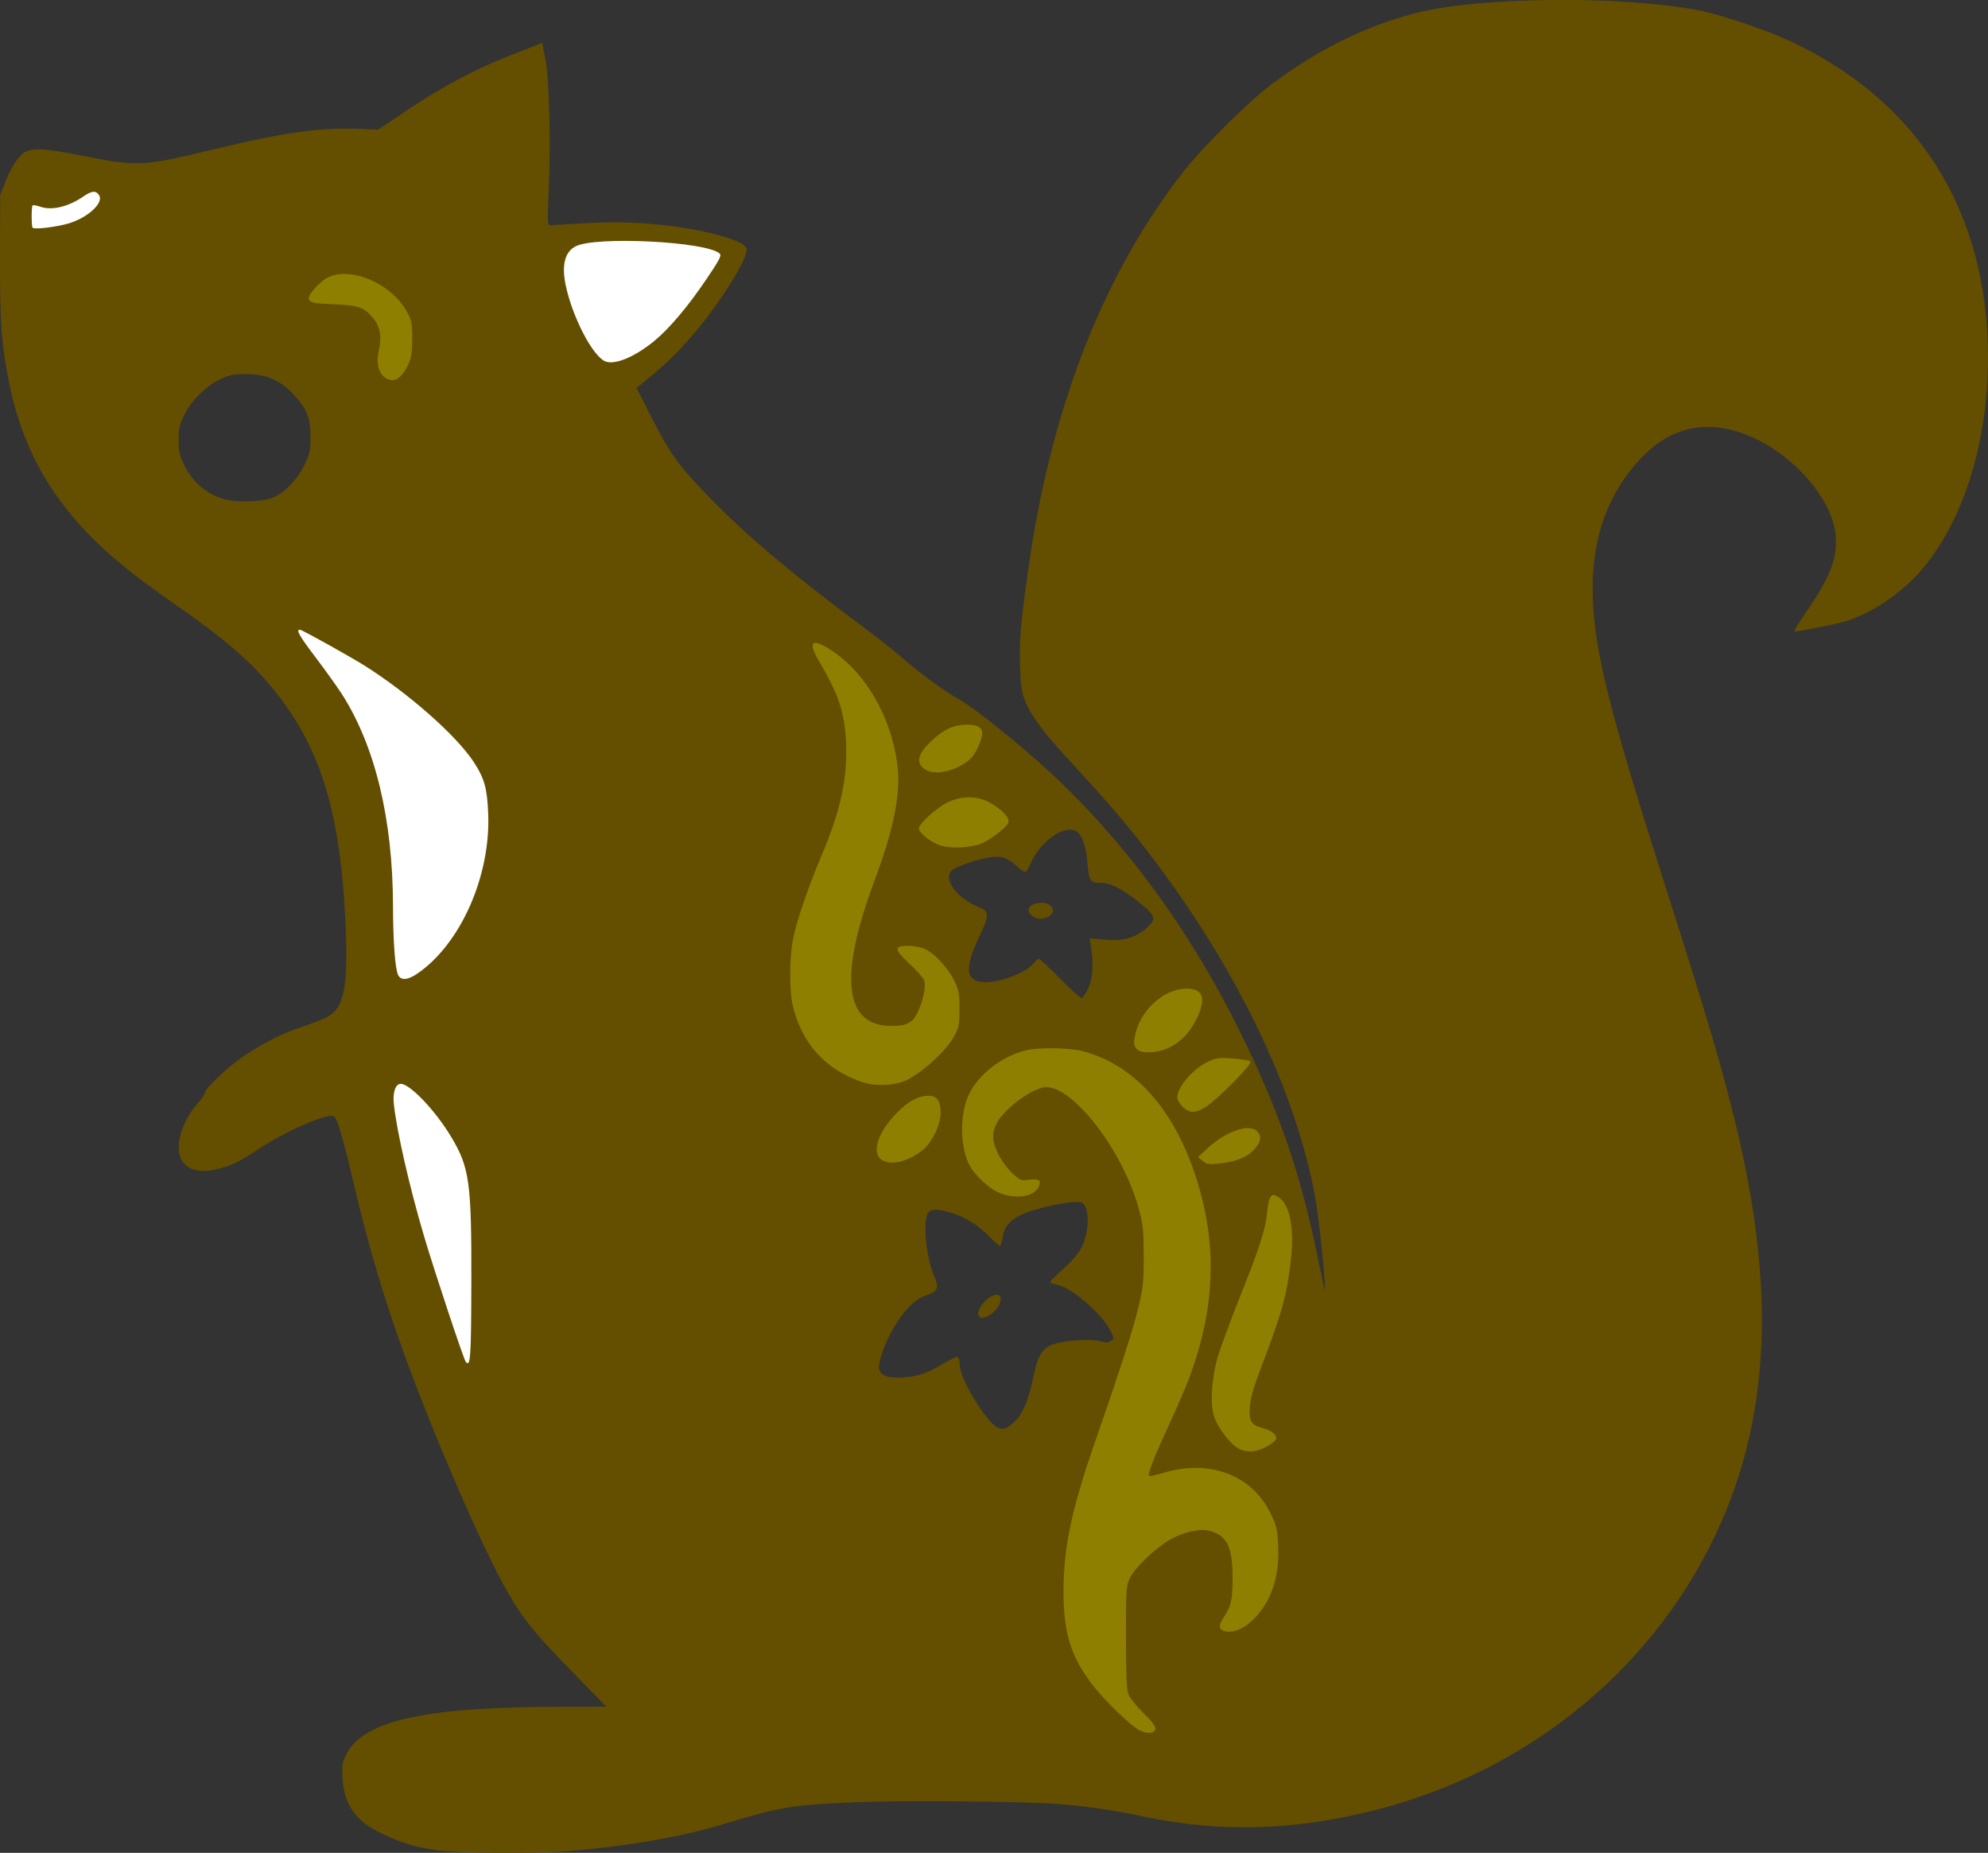 <?xml version="1.0" encoding="UTF-8" standalone="no"?>
<!-- Created with Inkscape (http://www.inkscape.org/) -->

<svg
   width="25.753mm"
   height="24mm"
   viewBox="0 0 25.753 24"
   version="1.1"
   id="svg66"
   inkscape:version="1.1.1 (3bf5ae0d25, 2021-09-20)"
   sodipodi:docname="squirrel3.svg"
   xmlns:inkscape="http://www.inkscape.org/namespaces/inkscape"
   xmlns:sodipodi="http://sodipodi.sourceforge.net/DTD/sodipodi-0.dtd"
   xmlns="http://www.w3.org/2000/svg"
   xmlns:svg="http://www.w3.org/2000/svg">
  <rect x="0" y="0" width="25.753" height="24" fill="#333333" stroke="none"/>
  <sodipodi:namedview
     id="namedview68"
     pagecolor="#ffffff"
     bordercolor="#666666"
     borderopacity="1.0"
     inkscape:pageshadow="2"
     inkscape:pageopacity="0.0"
     inkscape:pagecheckerboard="0"
     inkscape:document-units="mm"
     showgrid="false"
     inkscape:zoom="6.2217172"
     inkscape:cx="88.078578"
     inkscape:cy="84.221122"
     inkscape:window-width="2560"
     inkscape:window-height="1346"
     inkscape:window-x="-11"
     inkscape:window-y="-11"
     inkscape:window-maximized="1"
     inkscape:current-layer="layer6"
     fit-margin-top="0"
     fit-margin-left="0"
     fit-margin-right="0"
     fit-margin-bottom="0" />
  <defs
     id="defs63" />
  <g
     inkscape:groupmode="layer"
     id="layer6"
     inkscape:label="F.Mask">
    <path
       style="fill:#644e00;fill-opacity:1;stroke-width:0.023"
       d="M 5.654,23.965 C 5.386,23.929 5.21,23.875 4.95,23.752 4.606,23.589 4.457,23.379 4.437,23.03 c -0.009,-0.168 -0.004,-0.201 0.05,-0.307 0.222,-0.438 1.019,-0.614 2.774,-0.615 L 7.855,22.107 7.459,21.702 C 6.888,21.119 6.749,20.943 6.514,20.511 6.285,20.091 5.888,19.205 5.551,18.362 c -0.441,-1.102 -0.711,-1.944 -0.956,-2.978 -0.167,-0.703 -0.227,-0.906 -0.274,-0.925 -0.099,-0.038 -0.632,0.198 -0.997,0.442 -0.232,0.155 -0.355,0.211 -0.558,0.253 -0.331,0.068 -0.514,-0.118 -0.432,-0.438 0.041,-0.161 0.124,-0.313 0.236,-0.435 0.046,-0.05 0.083,-0.106 0.083,-0.125 0,-0.054 0.298,-0.337 0.491,-0.467 0.286,-0.192 0.512,-0.305 0.785,-0.394 0.141,-0.046 0.295,-0.109 0.342,-0.14 0.191,-0.126 0.239,-0.403 0.205,-1.182 C 4.41,10.485 4.141,9.635 3.491,8.867 3.214,8.539 2.869,8.245 2.302,7.853 1.633,7.39 1.255,7.067 0.935,6.684 0.511,6.178 0.251,5.627 0.115,4.942 0.018,4.456 -0.002,4.176 9.0816739e-5,3.326 L 0.002,2.53 0.062,2.375 C 0.135,2.186 0.219,2.049 0.303,1.983 0.395,1.911 0.576,1.919 1.062,2.016 1.781,2.161 1.847,2.157 2.771,1.934 3.682,1.713 4.165,1.646 4.682,1.67 L 4.896,1.68 5.315,1.401 C 5.738,1.118 6.172,0.889 6.585,0.728 6.708,0.68 6.856,0.622 6.916,0.598 l 0.108,-0.043 0.042,0.215 C 7.117,1.027 7.136,1.851 7.107,2.501 7.09,2.878 7.092,2.916 7.127,2.916 7.148,2.916 7.353,2.905 7.583,2.891 8.052,2.863 8.496,2.888 8.944,2.965 9.252,3.019 9.554,3.109 9.63,3.171 9.68,3.211 9.682,3.222 9.656,3.307 9.641,3.358 9.576,3.486 9.513,3.591 9.227,4.067 8.841,4.533 8.495,4.82 l -0.248,0.206 0.198,0.39 c 0.234,0.461 0.347,0.617 0.738,1.02 0.479,0.494 1.065,0.989 1.96,1.656 0.229,0.17 0.468,0.359 0.533,0.419 0.15,0.14 0.565,0.449 0.69,0.513 0.241,0.123 0.985,0.727 1.425,1.158 0.904,0.883 1.675,1.966 2.285,3.207 0.492,1.001 0.773,1.815 0.985,2.855 0.055,0.27 0.101,0.479 0.102,0.464 0.007,-0.122 -0.08,-0.957 -0.126,-1.206 C 16.784,14.143 16.045,12.592 14.964,11.158 14.643,10.731 14.384,10.426 13.889,9.89 13.514,9.485 13.363,9.283 13.277,9.071 13.234,8.966 13.222,8.884 13.214,8.622 c -0.011,-0.333 0.004,-0.516 0.103,-1.224 0.292,-2.103 0.978,-3.862 2.026,-5.19 0.248,-0.315 0.838,-0.898 1.126,-1.114 0.611,-0.458 1.232,-0.763 1.889,-0.929 0.836,-0.211 2.707,-0.223 3.686,-0.023 0.245,0.05 0.81,0.238 1.079,0.36 1.71,0.772 2.63,2.218 2.63,4.135 0,1.123 -0.337,2.167 -0.903,2.793 -0.248,0.274 -0.633,0.527 -0.946,0.62 -0.112,0.033 -0.604,0.131 -0.66,0.131 -0.011,0 0.058,-0.113 0.153,-0.252 C 23.703,7.486 23.8,7.24 23.781,6.953 23.749,6.442 23.159,5.802 22.535,5.6 22.068,5.448 21.655,5.544 21.31,5.884 20.829,6.359 20.604,6.983 20.634,7.759 c 0.026,0.689 0.223,1.472 0.903,3.606 0.57,1.789 0.73,2.324 0.916,3.066 0.539,2.148 0.491,3.802 -0.152,5.277 -0.802,1.84 -2.455,3.219 -4.474,3.735 -1.069,0.273 -2.022,0.298 -3.039,0.081 -0.334,-0.071 -0.68,-0.123 -1.03,-0.153 -0.451,-0.039 -2.02,-0.054 -2.691,-0.026 -0.807,0.034 -0.963,0.06 -1.708,0.287 -0.532,0.162 -1.275,0.289 -2.023,0.347 -0.442,0.034 -1.388,0.026 -1.681,-0.013 z m 7.513,-5.572 c 0.084,-0.088 0.167,-0.297 0.217,-0.545 0.056,-0.278 0.106,-0.367 0.241,-0.428 0.128,-0.057 0.502,-0.084 0.641,-0.045 0.065,0.018 0.096,0.016 0.128,-0.008 0.04,-0.03 0.04,-0.036 -0.014,-0.139 -0.117,-0.223 -0.504,-0.554 -0.687,-0.587 -0.048,-0.009 -0.088,-0.024 -0.088,-0.035 0,-0.011 0.079,-0.09 0.176,-0.177 0.115,-0.104 0.196,-0.199 0.233,-0.277 0.11,-0.226 0.099,-0.562 -0.018,-0.58 -0.149,-0.022 -0.65,0.091 -0.805,0.182 -0.13,0.076 -0.186,0.152 -0.205,0.279 -0.009,0.058 -0.023,0.106 -0.033,0.106 -0.009,0 -0.069,-0.053 -0.133,-0.118 -0.15,-0.153 -0.304,-0.25 -0.481,-0.306 -0.206,-0.064 -0.297,-0.06 -0.326,0.016 -0.055,0.146 -0.011,0.56 0.084,0.786 0.072,0.17 0.055,0.212 -0.105,0.265 -0.14,0.046 -0.279,0.187 -0.418,0.422 -0.115,0.195 -0.205,0.454 -0.185,0.534 0.021,0.083 0.127,0.118 0.314,0.104 0.196,-0.015 0.311,-0.055 0.519,-0.181 0.09,-0.054 0.174,-0.092 0.187,-0.083 0.013,0.008 0.024,0.055 0.024,0.105 0,0.172 0.335,0.727 0.487,0.807 0.074,0.039 0.14,0.012 0.243,-0.096 z m -0.49,-1.356 c -0.033,-0.085 0.128,-0.266 0.237,-0.266 0.101,0 0.04,0.18 -0.087,0.258 -0.091,0.056 -0.13,0.058 -0.15,0.008 z m 1.416,-4.226 c 0.061,-0.121 0.076,-0.321 0.042,-0.531 l -0.021,-0.126 0.191,0.017 c 0.239,0.021 0.397,-0.02 0.536,-0.14 0.146,-0.125 0.136,-0.168 -0.08,-0.339 -0.231,-0.184 -0.376,-0.257 -0.51,-0.257 -0.13,0 -0.143,-0.021 -0.165,-0.269 -0.02,-0.226 -0.08,-0.378 -0.161,-0.408 -0.166,-0.063 -0.457,0.154 -0.575,0.429 -0.026,0.06 -0.057,0.108 -0.071,0.108 -0.013,0 -0.066,-0.037 -0.116,-0.083 -0.119,-0.107 -0.206,-0.132 -0.366,-0.102 -0.154,0.028 -0.375,0.103 -0.448,0.151 -0.153,0.1 0.033,0.371 0.338,0.492 0.132,0.052 0.131,0.103 -0.008,0.394 -0.193,0.408 -0.167,0.576 0.092,0.576 0.2,0 0.529,-0.13 0.619,-0.245 0.026,-0.033 0.056,-0.059 0.068,-0.059 0.012,0 0.135,0.116 0.275,0.258 0.139,0.142 0.265,0.255 0.28,0.251 0.014,-0.004 0.05,-0.056 0.08,-0.116 z m -0.716,-0.944 c -0.108,-0.076 -0.041,-0.174 0.118,-0.174 0.149,0 0.201,0.139 0.071,0.189 -0.081,0.031 -0.129,0.027 -0.189,-0.015 z M 3.495,6.46 C 3.661,6.411 3.845,6.229 3.948,6.012 4.014,5.872 4.023,5.83 4.022,5.654 4.022,5.41 3.973,5.289 3.801,5.107 3.627,4.923 3.449,4.847 3.192,4.847 3.025,4.847 2.971,4.857 2.858,4.91 2.671,4.998 2.482,5.183 2.39,5.37 2.325,5.502 2.315,5.548 2.315,5.701 c 0,0.154 0.01,0.199 0.077,0.334 0.108,0.22 0.308,0.383 0.537,0.437 0.145,0.034 0.433,0.028 0.567,-0.012 z"
       id="path106" />
  </g>
  <g
     inkscape:groupmode="layer"
     id="layer8"
     inkscape:label="F.SilkS">
    <path
       style="fill:#ffffff;fill-opacity:1;stroke-width:0.023"
       d="M 6.033,17.638 C 6.005,17.603 5.628,16.468 5.491,16.005 5.306,15.379 5.141,14.66 5.102,14.302 c -0.017,-0.153 0.021,-0.263 0.09,-0.263 0.119,0 0.45,0.348 0.652,0.686 0.239,0.398 0.265,0.59 0.262,1.896 -0.003,0.971 -0.011,1.094 -0.073,1.018 z M 5.159,12.633 C 5.119,12.557 5.092,12.199 5.091,11.739 5.089,10.609 4.858,9.653 4.422,8.98 4.361,8.886 4.211,8.677 4.089,8.516 3.878,8.239 3.826,8.147 3.889,8.158 3.926,8.165 4.524,8.498 4.715,8.617 5.29,8.978 5.912,9.526 6.139,9.873 6.274,10.08 6.311,10.211 6.324,10.532 6.359,11.34 5.97,12.224 5.408,12.61 5.286,12.694 5.197,12.703 5.159,12.633 Z M 7.839,4.68 C 7.675,4.61 7.412,4.101 7.327,3.689 7.274,3.432 7.318,3.262 7.456,3.191 7.717,3.056 9.159,3.129 9.323,3.285 9.35,3.311 9.32,3.367 9.143,3.628 8.909,3.974 8.672,4.253 8.481,4.412 8.226,4.623 7.963,4.733 7.839,4.68 Z M 0.423,2.951 c -0.017,-0.017 -0.017,-0.274 -6.634e-4,-0.291 0.007,-0.007 0.054,0.002 0.104,0.019 0.146,0.05 0.361,-0.001 0.552,-0.133 0.112,-0.077 0.165,-0.081 0.206,-0.016 0.062,0.099 -0.151,0.294 -0.403,0.366 -0.158,0.046 -0.435,0.078 -0.459,0.054 z"
       id="path352" />
  </g>
  <g
     inkscape:groupmode="layer"
     id="layer7"
     inkscape:label="F.Cu">
    <path
       style="fill:#8f7f00;fill-opacity:1;stroke-width:0.023"
       d="m 14.762,22.413 c -0.115,-0.057 -0.471,-0.404 -0.623,-0.606 -0.271,-0.36 -0.362,-0.661 -0.362,-1.197 2.65e-4,-0.567 0.106,-1.064 0.41,-1.938 0.318,-0.912 0.497,-1.468 0.564,-1.755 0.058,-0.248 0.066,-0.325 0.065,-0.655 -0.001,-0.333 -0.008,-0.4 -0.065,-0.608 -0.212,-0.776 -0.894,-1.64 -1.238,-1.568 -0.172,0.036 -0.473,0.258 -0.582,0.431 -0.089,0.14 -0.087,0.256 0.005,0.44 0.039,0.078 0.119,0.186 0.178,0.24 0.103,0.095 0.111,0.098 0.222,0.083 0.128,-0.017 0.162,0.013 0.115,0.101 -0.062,0.116 -0.272,0.152 -0.478,0.081 -0.152,-0.052 -0.368,-0.255 -0.434,-0.409 -0.106,-0.248 -0.101,-0.638 0.013,-0.878 0.124,-0.262 0.434,-0.5 0.747,-0.572 0.167,-0.038 0.558,-0.032 0.725,0.012 0.662,0.175 1.171,0.734 1.459,1.604 0.291,0.879 0.266,1.712 -0.079,2.633 -0.047,0.124 -0.162,0.391 -0.256,0.594 -0.185,0.398 -0.285,0.651 -0.264,0.672 0.007,0.007 0.083,-0.009 0.168,-0.035 0.612,-0.189 1.169,0.019 1.411,0.527 0.076,0.16 0.086,0.203 0.095,0.415 0.017,0.399 -0.088,0.715 -0.313,0.943 -0.126,0.128 -0.267,0.188 -0.376,0.161 -0.087,-0.022 -0.089,-0.072 -0.01,-0.191 0.091,-0.137 0.108,-0.219 0.108,-0.512 0,-0.39 -0.074,-0.538 -0.298,-0.598 -0.127,-0.034 -0.352,0.019 -0.529,0.125 -0.186,0.112 -0.436,0.352 -0.499,0.48 -0.053,0.108 -0.055,0.127 -0.055,0.766 0,0.477 0.008,0.679 0.03,0.741 0.018,0.05 0.099,0.152 0.194,0.246 0.112,0.11 0.161,0.175 0.157,0.207 -0.009,0.062 -0.1,0.07 -0.204,0.019 z m 1.26,-3.664 c -0.109,-0.073 -0.248,-0.263 -0.294,-0.401 -0.054,-0.162 -0.033,-0.499 0.048,-0.775 0.034,-0.116 0.161,-0.458 0.281,-0.761 0.263,-0.658 0.339,-0.896 0.357,-1.106 0.007,-0.087 0.027,-0.177 0.044,-0.199 0.028,-0.037 0.036,-0.038 0.094,-0.006 0.15,0.083 0.217,0.387 0.173,0.793 -0.05,0.465 -0.114,0.701 -0.388,1.418 -0.099,0.259 -0.137,0.393 -0.146,0.51 -0.014,0.188 0.017,0.238 0.173,0.278 0.12,0.03 0.193,0.1 0.159,0.153 -0.013,0.02 -0.07,0.062 -0.127,0.092 -0.135,0.072 -0.272,0.073 -0.376,0.003 z m -0.443,-3.712 -0.059,-0.05 0.128,-0.118 c 0.241,-0.221 0.543,-0.321 0.64,-0.213 0.059,0.066 0.047,0.136 -0.042,0.234 -0.092,0.102 -0.246,0.162 -0.469,0.183 -0.121,0.011 -0.149,0.006 -0.199,-0.037 z m -4.169,-0.023 c -0.121,-0.098 -0.031,-0.355 0.209,-0.601 0.144,-0.147 0.277,-0.219 0.407,-0.22 0.113,-6.63e-4 0.159,0.064 0.159,0.223 0,0.152 -0.109,0.378 -0.229,0.478 -0.193,0.159 -0.433,0.212 -0.546,0.12 z m 3.909,-0.679 c -0.038,-0.038 -0.068,-0.091 -0.068,-0.119 0,-0.141 0.213,-0.383 0.415,-0.472 0.094,-0.042 0.137,-0.046 0.309,-0.033 0.11,0.008 0.21,0.026 0.223,0.039 0.029,0.029 -0.418,0.485 -0.574,0.585 -0.137,0.088 -0.216,0.089 -0.304,7.96e-4 z m -4.012,-0.287 c -0.089,-0.011 -0.212,-0.053 -0.337,-0.115 -0.353,-0.174 -0.592,-0.479 -0.696,-0.887 -0.051,-0.199 -0.05,-0.648 0.003,-0.901 0.048,-0.234 0.202,-0.68 0.371,-1.077 0.24,-0.561 0.334,-1.001 0.312,-1.451 -0.019,-0.389 -0.097,-0.625 -0.343,-1.039 -0.165,-0.278 -0.101,-0.327 0.178,-0.137 0.429,0.292 0.749,0.853 0.829,1.457 0.049,0.368 -0.041,0.827 -0.3,1.521 -0.459,1.234 -0.387,1.864 0.215,1.87 0.199,0.002 0.281,-0.038 0.344,-0.168 0.076,-0.156 0.116,-0.348 0.088,-0.423 -0.012,-0.034 -0.098,-0.131 -0.19,-0.215 -0.202,-0.186 -0.205,-0.233 -0.013,-0.232 0.069,2.65e-4 0.165,0.019 0.217,0.043 0.125,0.057 0.305,0.254 0.382,0.419 0.054,0.116 0.063,0.164 0.063,0.356 -9.2e-5,0.196 -0.007,0.236 -0.063,0.342 -0.1,0.189 -0.39,0.461 -0.616,0.577 -0.108,0.055 -0.287,0.079 -0.444,0.059 z m 3.417,-0.463 c -0.033,-0.036 -0.038,-0.067 -0.026,-0.145 0.053,-0.334 0.365,-0.63 0.668,-0.635 0.231,-0.004 0.269,0.142 0.114,0.432 -0.133,0.249 -0.356,0.394 -0.605,0.394 -0.079,0 -0.121,-0.013 -0.151,-0.046 z m -2.54,-2.633 c -0.126,-0.041 -0.281,-0.163 -0.281,-0.221 0,-0.062 0.238,-0.276 0.38,-0.342 0.181,-0.084 0.388,-0.081 0.545,0.01 0.159,0.092 0.254,0.195 0.235,0.255 -0.019,0.059 -0.228,0.221 -0.352,0.273 -0.131,0.055 -0.396,0.067 -0.527,0.025 z M 11.966,9.954 c -0.105,-0.083 -0.07,-0.201 0.11,-0.366 0.154,-0.142 0.283,-0.201 0.442,-0.201 0.219,-2.654e-4 0.254,0.073 0.145,0.304 -0.046,0.097 -0.089,0.147 -0.169,0.198 -0.196,0.124 -0.418,0.152 -0.527,0.066 z M 4.983,4.888 C 4.901,4.83 4.87,4.69 4.907,4.539 4.947,4.369 4.926,4.236 4.842,4.131 4.72,3.98 4.649,3.954 4.324,3.941 4.085,3.931 4.03,3.922 4.009,3.889 3.989,3.858 3.999,3.831 4.056,3.76 4.095,3.712 4.161,3.648 4.203,3.62 4.487,3.426 5.055,3.648 5.271,4.038 5.334,4.152 5.34,4.183 5.34,4.385 5.34,4.563 5.33,4.629 5.29,4.717 5.199,4.912 5.098,4.968 4.983,4.888 Z"
       id="path230" />
  </g>
</svg>
